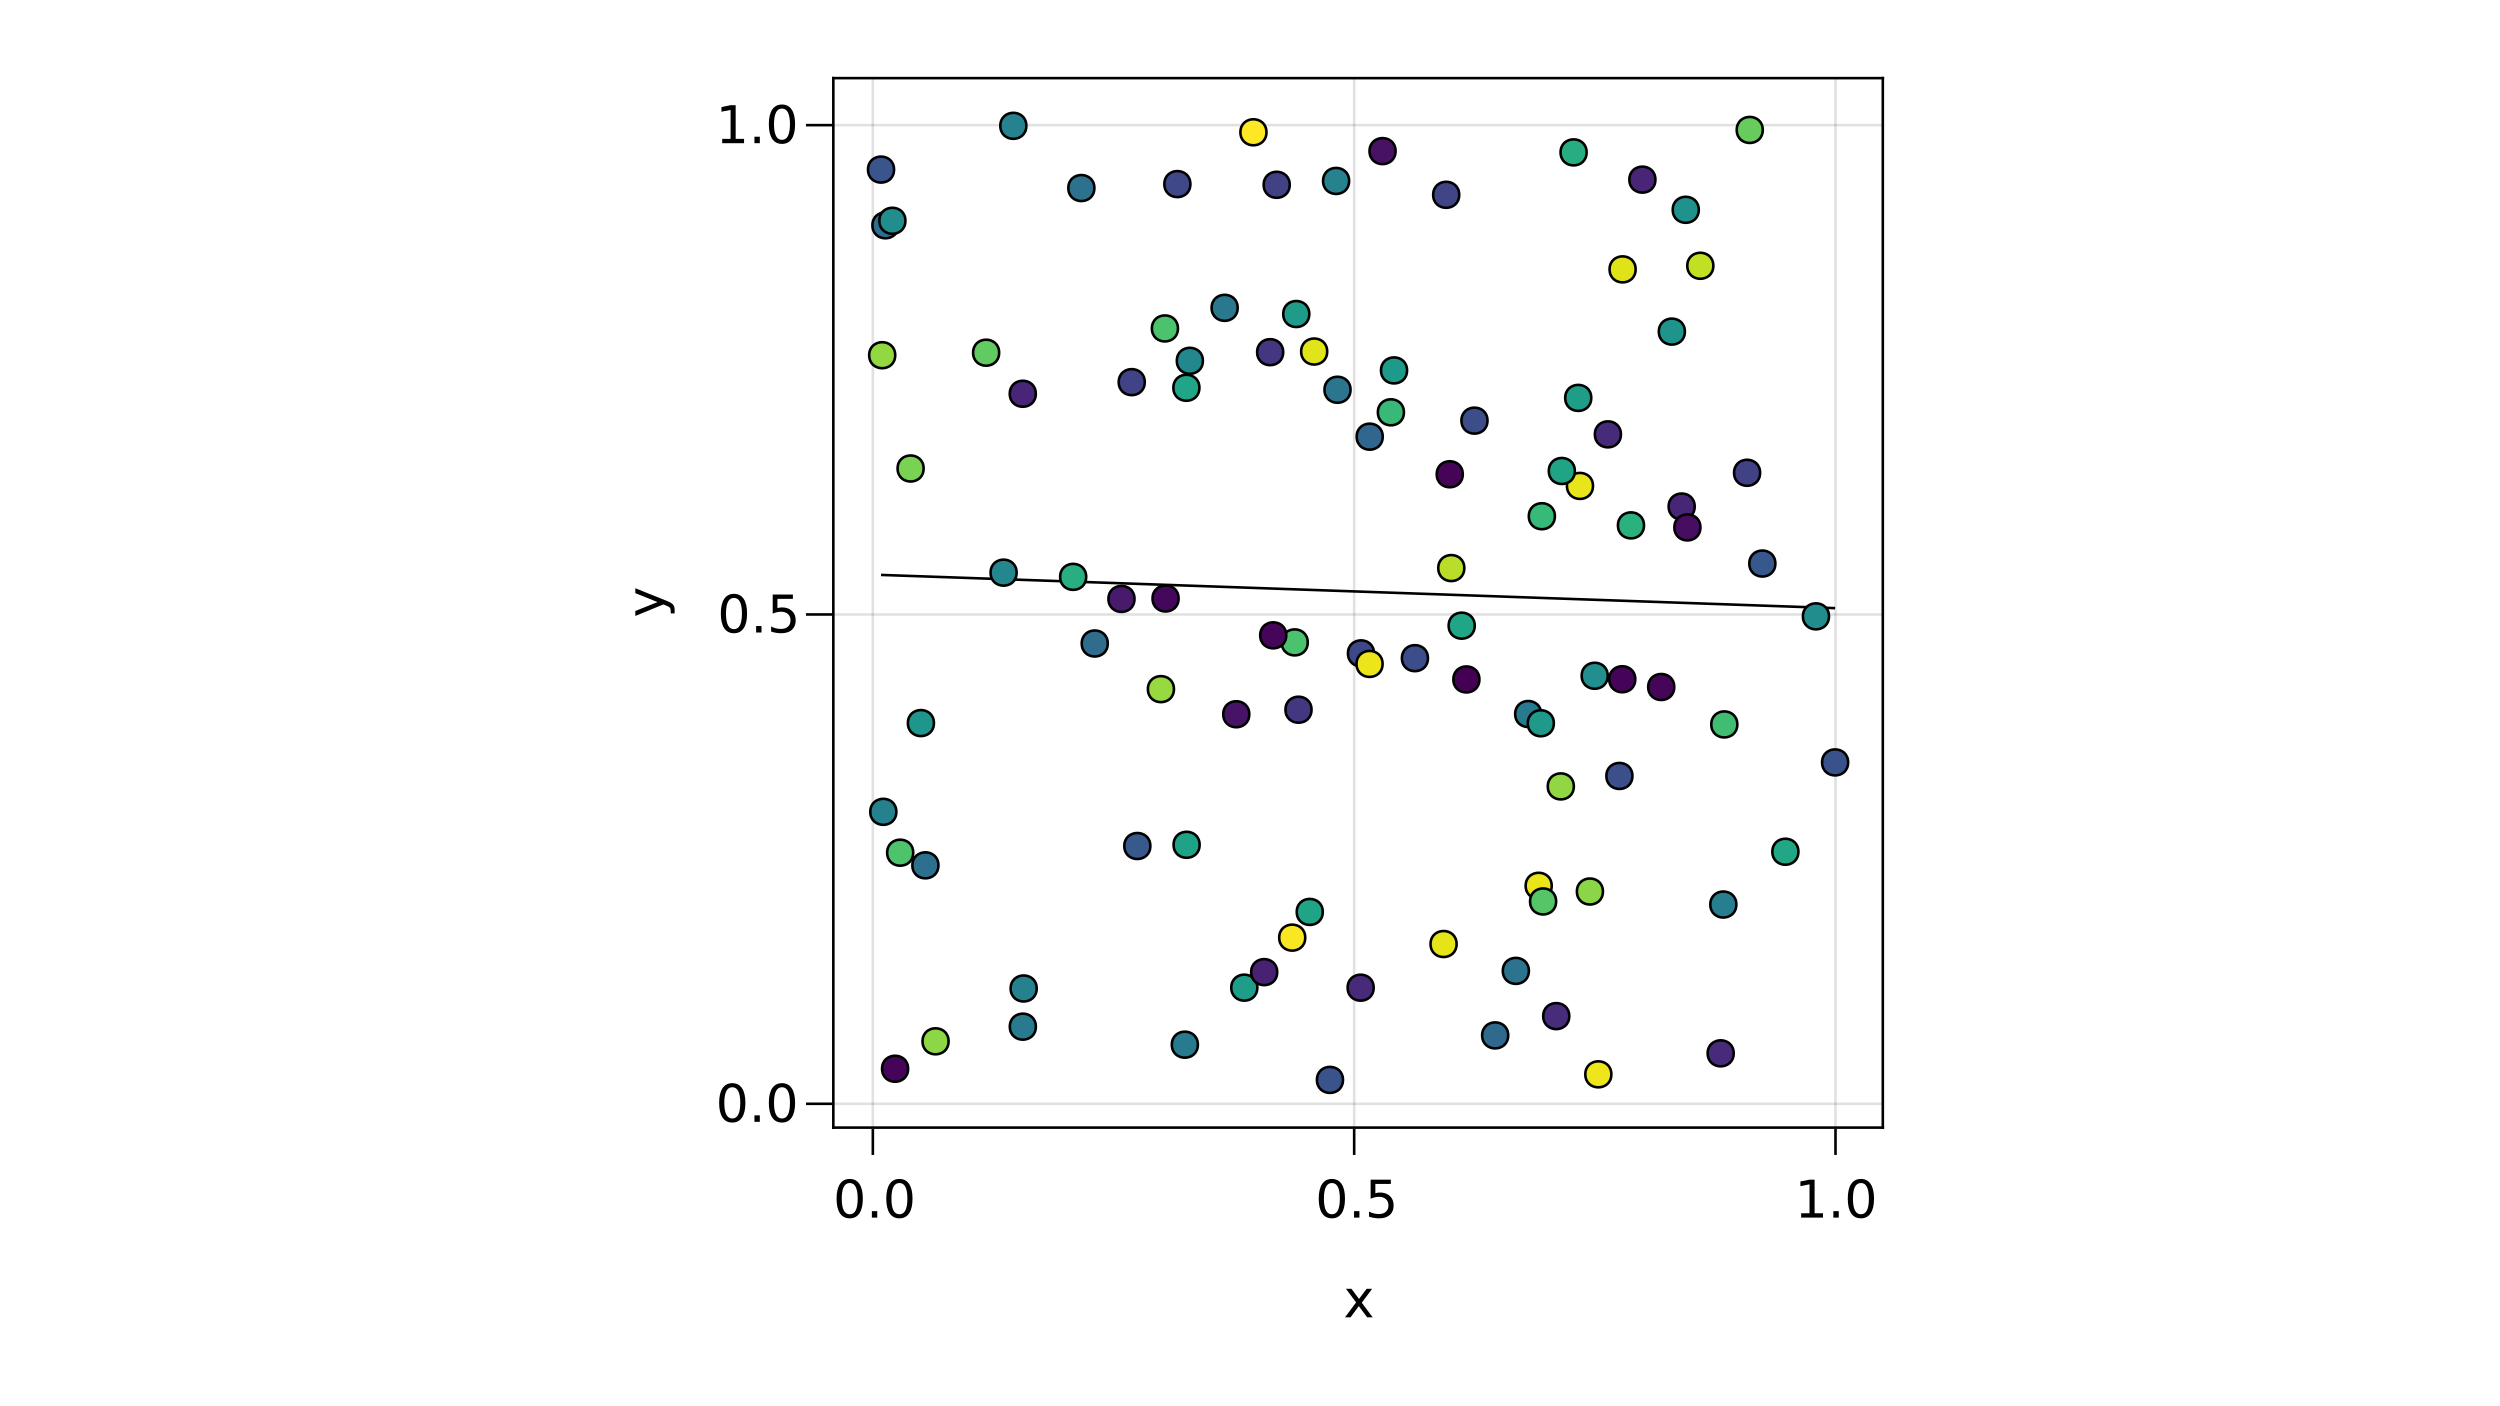 <?xml version="1.0" encoding="UTF-8"?>
<svg xmlns="http://www.w3.org/2000/svg" xmlns:xlink="http://www.w3.org/1999/xlink" width="960pt" height="540pt" viewBox="0 0 960 540" version="1.1">
<defs>
<g>
<symbol overflow="visible" id="glyph0-0">
<path style="stroke:none;" d="M 1 3.531 L 1 -14.109 L 11 -14.109 L 11 3.531 Z M 2.125 2.422 L 9.891 2.422 L 9.891 -12.984 L 2.125 -12.984 Z M 2.125 2.422 "/>
</symbol>
<symbol overflow="visible" id="glyph0-1">
<path style="stroke:none;" d="M 6.359 -13.281 C 5.336 -13.281 4.57 -12.781 4.062 -11.781 C 3.551 -10.781 3.297 -9.281 3.297 -7.281 C 3.297 -5.281 3.551 -3.781 4.062 -2.781 C 4.57 -1.781 5.336 -1.281 6.359 -1.281 C 7.379 -1.281 8.145 -1.781 8.656 -2.781 C 9.164 -3.781 9.422 -5.281 9.422 -7.281 C 9.422 -9.281 9.164 -10.781 8.656 -11.781 C 8.145 -12.781 7.379 -13.281 6.359 -13.281 Z M 6.359 -14.844 C 7.992 -14.844 9.238 -14.195 10.094 -12.906 C 10.957 -11.613 11.391 -9.738 11.391 -7.281 C 11.391 -4.82 10.957 -2.945 10.094 -1.656 C 9.238 -0.363 7.992 0.281 6.359 0.281 C 4.723 0.281 3.473 -0.363 2.609 -1.656 C 1.742 -2.945 1.312 -4.82 1.312 -7.281 C 1.312 -9.738 1.742 -11.613 2.609 -12.906 C 3.473 -14.195 4.723 -14.844 6.359 -14.844 Z M 6.359 -14.844 "/>
</symbol>
<symbol overflow="visible" id="glyph0-2">
<path style="stroke:none;" d="M 2.484 -1.656 L 5.703 -1.656 L 5.703 -12.781 L 2.203 -12.078 L 2.203 -13.875 L 5.688 -14.578 L 7.656 -14.578 L 7.656 -1.656 L 10.875 -1.656 L 10.875 0 L 2.484 0 Z M 2.484 -1.656 "/>
</symbol>
<symbol overflow="visible" id="glyph1-0">
<path style="stroke:none;" d="M 1 3.531 L 1 -14.109 L 11 -14.109 L 11 3.531 Z M 2.125 2.422 L 9.891 2.422 L 9.891 -12.984 L 2.125 -12.984 Z M 2.125 2.422 "/>
</symbol>
<symbol overflow="visible" id="glyph1-1">
<path style="stroke:none;" d="M 2.141 -2.484 L 4.203 -2.484 L 4.203 0 L 2.141 0 Z M 2.141 -2.484 "/>
</symbol>
<symbol overflow="visible" id="glyph1-2">
<path style="stroke:none;" d="M 6.359 -13.281 C 5.336 -13.281 4.57 -12.781 4.062 -11.781 C 3.551 -10.781 3.297 -9.281 3.297 -7.281 C 3.297 -5.281 3.551 -3.781 4.062 -2.781 C 4.57 -1.781 5.336 -1.281 6.359 -1.281 C 7.379 -1.281 8.145 -1.781 8.656 -2.781 C 9.164 -3.781 9.422 -5.281 9.422 -7.281 C 9.422 -9.281 9.164 -10.781 8.656 -11.781 C 8.145 -12.781 7.379 -13.281 6.359 -13.281 Z M 6.359 -14.844 C 7.992 -14.844 9.238 -14.195 10.094 -12.906 C 10.957 -11.613 11.391 -9.738 11.391 -7.281 C 11.391 -4.82 10.957 -2.945 10.094 -1.656 C 9.238 -0.363 7.992 0.281 6.359 0.281 C 4.723 0.281 3.473 -0.363 2.609 -1.656 C 1.742 -2.945 1.312 -4.82 1.312 -7.281 C 1.312 -9.738 1.742 -11.613 2.609 -12.906 C 3.473 -14.195 4.723 -14.844 6.359 -14.844 Z M 6.359 -14.844 "/>
</symbol>
<symbol overflow="visible" id="glyph2-0">
<path style="stroke:none;" d="M 1 3.531 L 1 -14.109 L 11 -14.109 L 11 3.531 Z M 2.125 2.422 L 9.891 2.422 L 9.891 -12.984 L 2.125 -12.984 Z M 2.125 2.422 "/>
</symbol>
<symbol overflow="visible" id="glyph2-1">
<path style="stroke:none;" d="M 6.359 -13.281 C 5.336 -13.281 4.57 -12.781 4.062 -11.781 C 3.551 -10.781 3.297 -9.281 3.297 -7.281 C 3.297 -5.281 3.551 -3.781 4.062 -2.781 C 4.57 -1.781 5.336 -1.281 6.359 -1.281 C 7.379 -1.281 8.145 -1.781 8.656 -2.781 C 9.164 -3.781 9.422 -5.281 9.422 -7.281 C 9.422 -9.281 9.164 -10.781 8.656 -11.781 C 8.145 -12.781 7.379 -13.281 6.359 -13.281 Z M 6.359 -14.844 C 7.992 -14.844 9.238 -14.195 10.094 -12.906 C 10.957 -11.613 11.391 -9.738 11.391 -7.281 C 11.391 -4.82 10.957 -2.945 10.094 -1.656 C 9.238 -0.363 7.992 0.281 6.359 0.281 C 4.723 0.281 3.473 -0.363 2.609 -1.656 C 1.742 -2.945 1.312 -4.82 1.312 -7.281 C 1.312 -9.738 1.742 -11.613 2.609 -12.906 C 3.473 -14.195 4.723 -14.844 6.359 -14.844 Z M 6.359 -14.844 "/>
</symbol>
<symbol overflow="visible" id="glyph2-2">
<path style="stroke:none;" d="M 2.141 -2.484 L 4.203 -2.484 L 4.203 0 L 2.141 0 Z M 2.141 -2.484 "/>
</symbol>
<symbol overflow="visible" id="glyph3-0">
<path style="stroke:none;" d="M 1 3.531 L 1 -14.109 L 11 -14.109 L 11 3.531 Z M 2.125 2.422 L 9.891 2.422 L 9.891 -12.984 L 2.125 -12.984 Z M 2.125 2.422 "/>
</symbol>
<symbol overflow="visible" id="glyph3-1">
<path style="stroke:none;" d="M 2.141 -2.484 L 4.203 -2.484 L 4.203 0 L 2.141 0 Z M 2.141 -2.484 "/>
</symbol>
<symbol overflow="visible" id="glyph3-2">
<path style="stroke:none;" d="M 2.156 -14.578 L 9.906 -14.578 L 9.906 -12.922 L 3.969 -12.922 L 3.969 -9.344 C 4.25 -9.445 4.531 -9.52 4.812 -9.562 C 5.102 -9.613 5.395 -9.641 5.688 -9.641 C 7.312 -9.641 8.598 -9.191 9.547 -8.297 C 10.504 -7.41 10.984 -6.203 10.984 -4.672 C 10.984 -3.109 10.492 -1.891 9.516 -1.016 C 8.535 -0.148 7.156 0.281 5.375 0.281 C 4.77 0.281 4.148 0.227 3.516 0.125 C 2.879 0.02 2.223 -0.133 1.547 -0.344 L 1.547 -2.328 C 2.129 -2.004 2.734 -1.766 3.359 -1.609 C 3.984 -1.453 4.645 -1.375 5.344 -1.375 C 6.469 -1.375 7.359 -1.672 8.016 -2.266 C 8.672 -2.859 9 -3.66 9 -4.672 C 9 -5.691 8.672 -6.5 8.016 -7.094 C 7.359 -7.688 6.469 -7.984 5.344 -7.984 C 4.812 -7.984 4.285 -7.922 3.766 -7.797 C 3.242 -7.68 2.707 -7.5 2.156 -7.25 Z M 2.156 -14.578 "/>
</symbol>
<symbol overflow="visible" id="glyph3-3">
<path style="stroke:none;" d="M 10.984 -10.938 L 7.016 -5.609 L 11.188 0 L 9.062 0 L 5.875 -4.297 L 2.703 0 L 0.578 0 L 4.828 -5.719 L 0.938 -10.938 L 3.062 -10.938 L 5.953 -7.047 L 8.859 -10.938 Z M 10.984 -10.938 "/>
</symbol>
<symbol overflow="visible" id="glyph4-0">
<path style="stroke:none;" d="M 1 3.531 L 1 -14.109 L 11 -14.109 L 11 3.531 Z M 2.125 2.422 L 9.891 2.422 L 9.891 -12.984 L 2.125 -12.984 Z M 2.125 2.422 "/>
</symbol>
<symbol overflow="visible" id="glyph4-1">
<path style="stroke:none;" d="M 6.359 -13.281 C 5.336 -13.281 4.57 -12.781 4.062 -11.781 C 3.551 -10.781 3.297 -9.281 3.297 -7.281 C 3.297 -5.281 3.551 -3.781 4.062 -2.781 C 4.57 -1.781 5.336 -1.281 6.359 -1.281 C 7.379 -1.281 8.145 -1.781 8.656 -2.781 C 9.164 -3.781 9.422 -5.281 9.422 -7.281 C 9.422 -9.281 9.164 -10.781 8.656 -11.781 C 8.145 -12.781 7.379 -13.281 6.359 -13.281 Z M 6.359 -14.844 C 7.992 -14.844 9.238 -14.195 10.094 -12.906 C 10.957 -11.613 11.391 -9.738 11.391 -7.281 C 11.391 -4.82 10.957 -2.945 10.094 -1.656 C 9.238 -0.363 7.992 0.281 6.359 0.281 C 4.723 0.281 3.473 -0.363 2.609 -1.656 C 1.742 -2.945 1.312 -4.82 1.312 -7.281 C 1.312 -9.738 1.742 -11.613 2.609 -12.906 C 3.473 -14.195 4.723 -14.844 6.359 -14.844 Z M 6.359 -14.844 "/>
</symbol>
<symbol overflow="visible" id="glyph5-0">
<path style="stroke:none;" d="M 1 3.531 L 1 -14.109 L 11 -14.109 L 11 3.531 Z M 2.125 2.422 L 9.891 2.422 L 9.891 -12.984 L 2.125 -12.984 Z M 2.125 2.422 "/>
</symbol>
<symbol overflow="visible" id="glyph5-1">
<path style="stroke:none;" d="M 2.141 -2.484 L 4.203 -2.484 L 4.203 0 L 2.141 0 Z M 2.141 -2.484 "/>
</symbol>
<symbol overflow="visible" id="glyph5-2">
<path style="stroke:none;" d="M 2.156 -14.578 L 9.906 -14.578 L 9.906 -12.922 L 3.969 -12.922 L 3.969 -9.344 C 4.25 -9.445 4.531 -9.52 4.812 -9.562 C 5.102 -9.613 5.395 -9.641 5.688 -9.641 C 7.312 -9.641 8.598 -9.191 9.547 -8.297 C 10.504 -7.41 10.984 -6.203 10.984 -4.672 C 10.984 -3.109 10.492 -1.891 9.516 -1.016 C 8.535 -0.148 7.156 0.281 5.375 0.281 C 4.77 0.281 4.148 0.227 3.516 0.125 C 2.879 0.02 2.223 -0.133 1.547 -0.344 L 1.547 -2.328 C 2.129 -2.004 2.734 -1.766 3.359 -1.609 C 3.984 -1.453 4.645 -1.375 5.344 -1.375 C 6.469 -1.375 7.359 -1.672 8.016 -2.266 C 8.672 -2.859 9 -3.66 9 -4.672 C 9 -5.691 8.672 -6.5 8.016 -7.094 C 7.359 -7.688 6.469 -7.984 5.344 -7.984 C 4.812 -7.984 4.285 -7.922 3.766 -7.797 C 3.242 -7.68 2.707 -7.5 2.156 -7.25 Z M 2.156 -14.578 "/>
</symbol>
<symbol overflow="visible" id="glyph6-0">
<path style="stroke:none;" d="M 1 3.531 L 1 -14.109 L 11 -14.109 L 11 3.531 Z M 2.125 2.422 L 9.891 2.422 L 9.891 -12.984 L 2.125 -12.984 Z M 2.125 2.422 "/>
</symbol>
<symbol overflow="visible" id="glyph6-1">
<path style="stroke:none;" d="M 2.484 -1.656 L 5.703 -1.656 L 5.703 -12.781 L 2.203 -12.078 L 2.203 -13.875 L 5.688 -14.578 L 7.656 -14.578 L 7.656 -1.656 L 10.875 -1.656 L 10.875 0 L 2.484 0 Z M 2.484 -1.656 "/>
</symbol>
<symbol overflow="visible" id="glyph7-0">
<path style="stroke:none;" d="M 1 3.531 L 1 -14.109 L 11 -14.109 L 11 3.531 Z M 2.125 2.422 L 9.891 2.422 L 9.891 -12.984 L 2.125 -12.984 Z M 2.125 2.422 "/>
</symbol>
<symbol overflow="visible" id="glyph7-1">
<path style="stroke:none;" d="M 2.141 -2.484 L 4.203 -2.484 L 4.203 0 L 2.141 0 Z M 2.141 -2.484 "/>
</symbol>
<symbol overflow="visible" id="glyph7-2">
<path style="stroke:none;" d="M 6.359 -13.281 C 5.336 -13.281 4.57 -12.781 4.062 -11.781 C 3.551 -10.781 3.297 -9.281 3.297 -7.281 C 3.297 -5.281 3.551 -3.781 4.062 -2.781 C 4.57 -1.781 5.336 -1.281 6.359 -1.281 C 7.379 -1.281 8.145 -1.781 8.656 -2.781 C 9.164 -3.781 9.422 -5.281 9.422 -7.281 C 9.422 -9.281 9.164 -10.781 8.656 -11.781 C 8.145 -12.781 7.379 -13.281 6.359 -13.281 Z M 6.359 -14.844 C 7.992 -14.844 9.238 -14.195 10.094 -12.906 C 10.957 -11.613 11.391 -9.738 11.391 -7.281 C 11.391 -4.82 10.957 -2.945 10.094 -1.656 C 9.238 -0.363 7.992 0.281 6.359 0.281 C 4.723 0.281 3.473 -0.363 2.609 -1.656 C 1.742 -2.945 1.312 -4.82 1.312 -7.281 C 1.312 -9.738 1.742 -11.613 2.609 -12.906 C 3.473 -14.195 4.723 -14.844 6.359 -14.844 Z M 6.359 -14.844 "/>
</symbol>
<symbol overflow="visible" id="glyph8-0">
<path style="stroke:none;" d="M 3.531 -1 L -14.109 -1 L -14.109 -11 L 3.531 -11 Z M 2.422 -2.125 L 2.422 -9.891 L -12.984 -9.891 L -12.984 -2.125 Z M 2.422 -2.125 "/>
</symbol>
<symbol overflow="visible" id="glyph8-1">
<path style="stroke:none;" d="M 1.016 -6.438 C 2.316 -5.926 3.164 -5.43 3.562 -4.953 C 3.957 -4.473 4.156 -3.828 4.156 -3.016 L 4.156 -1.578 L 2.656 -1.578 L 2.656 -2.641 C 2.656 -3.129 2.535 -3.508 2.297 -3.781 C 2.066 -4.062 1.516 -4.367 0.641 -4.703 L -0.172 -5.016 L -10.938 -0.594 L -10.938 -2.5 L -2.391 -5.922 L -10.938 -9.344 L -10.938 -11.234 Z M 1.016 -6.438 "/>
</symbol>
</g>
<clipPath id="clip1">
  <path d="M 685 273 L 723 273 L 723 312 L 685 312 Z M 685 273 "/>
</clipPath>
<clipPath id="clip2">
  <path d="M 369 30 L 409 30 L 409 68 L 369 68 Z M 369 30 "/>
</clipPath>
<clipPath id="clip3">
  <path d="M 320 45 L 358 45 L 358 85 L 320 85 Z M 320 45 "/>
</clipPath>
<clipPath id="clip4">
  <path d="M 491 395 L 530 395 L 530 433 L 491 433 Z M 491 395 "/>
</clipPath>
<clipPath id="clip5">
  <path d="M 320 117 L 358 117 L 358 156 L 320 156 Z M 320 117 "/>
</clipPath>
</defs>
<g id="surface96">
<rect x="0" y="0" width="960" height="540" style="fill:rgb(100%,100%,100%);fill-opacity:1;stroke:none;"/>
<path style=" stroke:none;fill-rule:nonzero;fill:rgb(100%,100%,100%);fill-opacity:1;" d="M 320 433 L 723 433 L 723 30 L 320 30 Z M 320 433 "/>
<path style="fill:none;stroke-width:1;stroke-linecap:butt;stroke-linejoin:miter;stroke:rgb(0%,0%,0%);stroke-opacity:0.12;stroke-miterlimit:10;" d="M 335.172 433 L 335.172 30 "/>
<path style="fill:none;stroke-width:1;stroke-linecap:butt;stroke-linejoin:miter;stroke:rgb(0%,0%,0%);stroke-opacity:0.12;stroke-miterlimit:10;" d="M 520 433 L 520 30 "/>
<path style="fill:none;stroke-width:1;stroke-linecap:butt;stroke-linejoin:miter;stroke:rgb(0%,0%,0%);stroke-opacity:0.12;stroke-miterlimit:10;" d="M 704.832 433 L 704.832 30 "/>
<path style="fill:none;stroke-width:1;stroke-linecap:butt;stroke-linejoin:miter;stroke:rgb(0%,0%,0%);stroke-opacity:0.12;stroke-miterlimit:10;" d="M 320 423.859 L 723 423.859 "/>
<path style="fill:none;stroke-width:1;stroke-linecap:butt;stroke-linejoin:miter;stroke:rgb(0%,0%,0%);stroke-opacity:0.12;stroke-miterlimit:10;" d="M 320 235.957 L 723 235.957 "/>
<path style="fill:none;stroke-width:1;stroke-linecap:butt;stroke-linejoin:miter;stroke:rgb(0%,0%,0%);stroke-opacity:0.12;stroke-miterlimit:10;" d="M 320 48.055 L 723 48.055 "/>
<g style="fill:rgb(0%,0%,0%);fill-opacity:1;">
  <use xlink:href="#glyph0-1" x="319.934" y="467.562"/>
</g>
<g style="fill:rgb(0%,0%,0%);fill-opacity:1;">
  <use xlink:href="#glyph1-1" x="332.656" y="467.562"/>
</g>
<g style="fill:rgb(0%,0%,0%);fill-opacity:1;">
  <use xlink:href="#glyph1-2" x="339.016" y="467.562"/>
</g>
<g style="fill:rgb(0%,0%,0%);fill-opacity:1;">
  <use xlink:href="#glyph2-1" x="505.086" y="467.562"/>
</g>
<g style="fill:rgb(0%,0%,0%);fill-opacity:1;">
  <use xlink:href="#glyph3-1" x="517.809" y="467.562"/>
</g>
<g style="fill:rgb(0%,0%,0%);fill-opacity:1;">
  <use xlink:href="#glyph3-2" x="524.168" y="467.562"/>
</g>
<g style="fill:rgb(0%,0%,0%);fill-opacity:1;">
  <use xlink:href="#glyph0-2" x="689.152" y="467.562"/>
</g>
<g style="fill:rgb(0%,0%,0%);fill-opacity:1;">
  <use xlink:href="#glyph2-2" x="701.875" y="467.562"/>
</g>
<g style="fill:rgb(0%,0%,0%);fill-opacity:1;">
  <use xlink:href="#glyph2-1" x="708.234" y="467.562"/>
</g>
<g style="fill:rgb(0%,0%,0%);fill-opacity:1;">
  <use xlink:href="#glyph3-3" x="515.91" y="505.844"/>
</g>
<g style="fill:rgb(0%,0%,0%);fill-opacity:1;">
  <use xlink:href="#glyph0-1" x="274.84" y="430.781"/>
</g>
<g style="fill:rgb(0%,0%,0%);fill-opacity:1;">
  <use xlink:href="#glyph1-1" x="287.566" y="430.781"/>
</g>
<g style="fill:rgb(0%,0%,0%);fill-opacity:1;">
  <use xlink:href="#glyph1-2" x="293.922" y="430.781"/>
</g>
<g style="fill:rgb(0%,0%,0%);fill-opacity:1;">
  <use xlink:href="#glyph4-1" x="275.484" y="242.883"/>
</g>
<g style="fill:rgb(0%,0%,0%);fill-opacity:1;">
  <use xlink:href="#glyph5-1" x="288.211" y="242.883"/>
</g>
<g style="fill:rgb(0%,0%,0%);fill-opacity:1;">
  <use xlink:href="#glyph5-2" x="294.566" y="242.883"/>
</g>
<g style="fill:rgb(0%,0%,0%);fill-opacity:1;">
  <use xlink:href="#glyph6-1" x="274.84" y="54.98"/>
</g>
<g style="fill:rgb(0%,0%,0%);fill-opacity:1;">
  <use xlink:href="#glyph7-1" x="287.566" y="54.98"/>
</g>
<g style="fill:rgb(0%,0%,0%);fill-opacity:1;">
  <use xlink:href="#glyph7-2" x="293.922" y="54.98"/>
</g>
<g style="fill:rgb(0%,0%,0%);fill-opacity:1;">
  <use xlink:href="#glyph8-1" x="254.898" y="237.121"/>
</g>
<path style="fill:none;stroke-width:1;stroke-linecap:butt;stroke-linejoin:miter;stroke:rgb(0%,0%,0%);stroke-opacity:1;stroke-miterlimit:10;" d="M 338.316 220.77 L 342.02 220.898 L 345.719 221.027 L 349.422 221.156 L 356.82 221.414 L 360.523 221.543 L 367.922 221.801 L 371.625 221.93 L 379.023 222.188 L 382.727 222.316 L 386.426 222.445 L 390.129 222.574 L 397.527 222.832 L 401.23 222.961 L 408.629 223.219 L 412.332 223.348 L 419.73 223.605 L 423.434 223.734 L 427.133 223.863 L 430.836 223.992 L 438.234 224.25 L 441.938 224.379 L 449.336 224.637 L 453.039 224.766 L 460.438 225.023 L 464.141 225.152 L 467.84 225.281 L 471.543 225.41 L 478.941 225.668 L 482.645 225.797 L 490.043 226.055 L 493.746 226.184 L 501.145 226.441 L 504.848 226.57 L 508.547 226.699 L 512.25 226.828 L 519.648 227.086 L 523.352 227.215 L 530.75 227.473 L 534.453 227.602 L 538.152 227.73 L 541.855 227.859 L 545.555 227.988 L 549.254 228.113 L 552.957 228.242 L 560.355 228.5 L 564.059 228.629 L 571.457 228.887 L 575.16 229.016 L 578.859 229.145 L 582.562 229.273 L 589.961 229.531 L 593.664 229.66 L 601.062 229.918 L 604.766 230.047 L 612.164 230.305 L 615.867 230.434 L 619.566 230.562 L 623.27 230.691 L 630.668 230.949 L 634.371 231.078 L 641.77 231.336 L 645.473 231.465 L 652.871 231.723 L 656.574 231.852 L 660.273 231.98 L 663.977 232.109 L 671.375 232.367 L 675.078 232.496 L 682.477 232.754 L 686.18 232.883 L 693.578 233.141 L 697.281 233.27 L 700.98 233.398 L 704.684 233.527 "/>
<path style="fill-rule:nonzero;fill:rgb(59.248%,84.802%,24.549%);fill-opacity:1;stroke-width:1;stroke-linecap:butt;stroke-linejoin:miter;stroke:rgb(0%,0%,0%);stroke-opacity:1;stroke-miterlimit:10;" d="M 450.793 264.625 C 450.793 271.293 440.793 271.293 440.793 264.625 C 440.793 257.961 450.793 257.961 450.793 264.625 "/>
<path style="fill-rule:nonzero;fill:rgb(29.332%,76.013%,42.596%);fill-opacity:1;stroke-width:1;stroke-linecap:butt;stroke-linejoin:miter;stroke:rgb(0%,0%,0%);stroke-opacity:1;stroke-miterlimit:10;" d="M 502.168 246.68 C 502.168 253.344 492.168 253.344 492.168 246.68 C 492.168 240.012 502.168 240.012 502.168 246.68 "/>
<path style="fill-rule:nonzero;fill:rgb(27.015%,1.83%,34.351%);fill-opacity:1;stroke-width:1;stroke-linecap:butt;stroke-linejoin:miter;stroke:rgb(0%,0%,0%);stroke-opacity:1;stroke-miterlimit:10;" d="M 348.715 410.402 C 348.715 417.066 338.715 417.066 338.715 410.402 C 338.715 403.734 348.715 403.734 348.715 410.402 "/>
<path style="fill-rule:nonzero;fill:rgb(12.61%,64.123%,52.64%);fill-opacity:1;stroke-width:1;stroke-linecap:butt;stroke-linejoin:miter;stroke:rgb(0%,0%,0%);stroke-opacity:1;stroke-miterlimit:10;" d="M 507.949 350.18 C 507.949 356.844 497.949 356.844 497.949 350.18 C 497.949 343.512 507.949 343.512 507.949 350.18 "/>
<path style="fill-rule:nonzero;fill:rgb(27.972%,16.702%,47.7%);fill-opacity:1;stroke-width:1;stroke-linecap:butt;stroke-linejoin:miter;stroke:rgb(0%,0%,0%);stroke-opacity:1;stroke-miterlimit:10;" d="M 622.434 166.793 C 622.434 173.457 612.434 173.457 612.434 166.793 C 612.434 160.125 622.434 160.125 622.434 166.793 "/>
<path style="fill-rule:nonzero;fill:rgb(14.808%,51.058%,55.702%);fill-opacity:1;stroke-width:1;stroke-linecap:butt;stroke-linejoin:miter;stroke:rgb(0%,0%,0%);stroke-opacity:1;stroke-miterlimit:10;" d="M 518.062 69.48 C 518.062 76.148 508.062 76.148 508.062 69.48 C 508.062 62.816 518.062 62.816 518.062 69.48 "/>
<path style="fill-rule:nonzero;fill:rgb(23.805%,30.372%,54.145%);fill-opacity:1;stroke-width:1;stroke-linecap:butt;stroke-linejoin:miter;stroke:rgb(0%,0%,0%);stroke-opacity:1;stroke-miterlimit:10;" d="M 571.195 161.52 C 571.195 168.188 561.195 168.188 561.195 161.52 C 561.195 154.855 571.195 154.855 571.195 161.52 "/>
<path style="fill-rule:nonzero;fill:rgb(18.656%,41.641%,55.657%);fill-opacity:1;stroke-width:1;stroke-linecap:butt;stroke-linejoin:miter;stroke:rgb(0%,0%,0%);stroke-opacity:1;stroke-miterlimit:10;" d="M 579.148 397.59 C 579.148 404.258 569.148 404.258 569.148 397.59 C 569.148 390.922 579.148 390.922 579.148 397.59 "/>
<path style="fill-rule:nonzero;fill:rgb(24.595%,28.494%,53.614%);fill-opacity:1;stroke-width:1;stroke-linecap:butt;stroke-linejoin:miter;stroke:rgb(0%,0%,0%);stroke-opacity:1;stroke-miterlimit:10;" d="M 527.617 250.895 C 527.617 257.562 517.617 257.562 517.617 250.895 C 517.617 244.23 527.617 244.23 527.617 250.895 "/>
<path style="fill-rule:nonzero;fill:rgb(27.992%,16.544%,47.585%);fill-opacity:1;stroke-width:1;stroke-linecap:butt;stroke-linejoin:miter;stroke:rgb(0%,0%,0%);stroke-opacity:1;stroke-miterlimit:10;" d="M 527.488 379.273 C 527.488 385.941 517.488 385.941 517.488 379.273 C 517.488 372.605 527.488 372.605 527.488 379.273 "/>
<path style="fill-rule:nonzero;fill:rgb(89.468%,89.343%,10.052%);fill-opacity:1;stroke-width:1;stroke-linecap:butt;stroke-linejoin:miter;stroke:rgb(0%,0%,0%);stroke-opacity:1;stroke-miterlimit:10;" d="M 559.332 362.504 C 559.332 369.168 549.332 369.168 549.332 362.504 C 549.332 355.836 559.332 355.836 559.332 362.504 "/>
<path style="fill-rule:nonzero;fill:rgb(17.417%,44.543%,55.773%);fill-opacity:1;stroke-width:1;stroke-linecap:butt;stroke-linejoin:miter;stroke:rgb(0%,0%,0%);stroke-opacity:1;stroke-miterlimit:10;" d="M 420.242 72.211 C 420.242 78.879 410.242 78.879 410.242 72.211 C 410.242 65.547 420.242 65.547 420.242 72.211 "/>
<path style=" stroke:none;fill-rule:nonzero;fill:rgb(22.911%,32.363%,54.583%);fill-opacity:1;" d="M 709.684 292.762 C 709.684 299.43 699.684 299.43 699.684 292.762 C 699.684 286.098 709.684 286.098 709.684 292.762 "/>
<g clip-path="url(#clip1)" clip-rule="nonzero">
<path style="fill:none;stroke-width:1;stroke-linecap:butt;stroke-linejoin:miter;stroke:rgb(0%,0%,0%);stroke-opacity:1;stroke-miterlimit:10;" d="M 709.684 292.762 C 709.684 299.43 699.684 299.43 699.684 292.762 C 699.684 286.098 709.684 286.098 709.684 292.762 "/>
</g>
<path style="fill-rule:nonzero;fill:rgb(27.917%,6.69%,39.127%);fill-opacity:1;stroke-width:1;stroke-linecap:butt;stroke-linejoin:miter;stroke:rgb(0%,0%,0%);stroke-opacity:1;stroke-miterlimit:10;" d="M 535.898 58.027 C 535.898 64.691 525.898 64.691 525.898 58.027 C 525.898 51.359 535.898 51.359 535.898 58.027 "/>
<path style="fill-rule:nonzero;fill:rgb(28.223%,14.643%,46.19%);fill-opacity:1;stroke-width:1;stroke-linecap:butt;stroke-linejoin:miter;stroke:rgb(0%,0%,0%);stroke-opacity:1;stroke-miterlimit:10;" d="M 397.746 151.203 C 397.746 157.871 387.746 157.871 387.746 151.203 C 387.746 144.535 397.746 144.535 397.746 151.203 "/>
<path style="fill-rule:nonzero;fill:rgb(56.689%,84.246%,26.186%);fill-opacity:1;stroke-width:1;stroke-linecap:butt;stroke-linejoin:miter;stroke:rgb(0%,0%,0%);stroke-opacity:1;stroke-miterlimit:10;" d="M 604.348 301.98 C 604.348 308.648 594.348 308.648 594.348 301.98 C 594.348 295.312 604.348 295.312 604.348 301.98 "/>
<path style="fill-rule:nonzero;fill:rgb(28.048%,7.61%,39.975%);fill-opacity:1;stroke-width:1;stroke-linecap:butt;stroke-linejoin:miter;stroke:rgb(0%,0%,0%);stroke-opacity:1;stroke-miterlimit:10;" d="M 479.723 274.27 C 479.723 280.934 469.723 280.934 469.723 274.27 C 469.723 267.602 479.723 267.602 479.723 274.27 "/>
<path style="fill-rule:nonzero;fill:rgb(27.97%,16.716%,47.711%);fill-opacity:1;stroke-width:1;stroke-linecap:butt;stroke-linejoin:miter;stroke:rgb(0%,0%,0%);stroke-opacity:1;stroke-miterlimit:10;" d="M 665.742 404.48 C 665.742 411.145 655.742 411.145 655.742 404.48 C 655.742 397.812 665.742 397.812 665.742 404.48 "/>
<path style="fill-rule:nonzero;fill:rgb(15.838%,48.431%,55.799%);fill-opacity:1;stroke-width:1;stroke-linecap:butt;stroke-linejoin:miter;stroke:rgb(0%,0%,0%);stroke-opacity:1;stroke-miterlimit:10;" d="M 591.828 274.184 C 591.828 280.852 581.828 280.852 581.828 274.184 C 581.828 267.52 591.828 267.52 591.828 274.184 "/>
<path style="fill-rule:nonzero;fill:rgb(25.701%,25.637%,52.627%);fill-opacity:1;stroke-width:1;stroke-linecap:butt;stroke-linejoin:miter;stroke:rgb(0%,0%,0%);stroke-opacity:1;stroke-miterlimit:10;" d="M 675.883 181.551 C 675.883 188.219 665.883 188.219 665.883 181.551 C 665.883 174.883 675.883 174.883 675.883 181.551 "/>
<path style="fill-rule:nonzero;fill:rgb(27.142%,2.368%,34.916%);fill-opacity:1;stroke-width:1;stroke-linecap:butt;stroke-linejoin:miter;stroke:rgb(0%,0%,0%);stroke-opacity:1;stroke-miterlimit:10;" d="M 493.918 243.965 C 493.918 250.633 483.918 250.633 483.918 243.965 C 483.918 237.301 493.918 237.301 493.918 243.965 "/>
<path style="fill-rule:nonzero;fill:rgb(97.106%,90.323%,13.047%);fill-opacity:1;stroke-width:1;stroke-linecap:butt;stroke-linejoin:miter;stroke:rgb(0%,0%,0%);stroke-opacity:1;stroke-miterlimit:10;" d="M 501.211 360.051 C 501.211 366.719 491.211 366.719 491.211 360.051 C 491.211 353.383 501.211 353.383 501.211 360.051 "/>
<path style="fill-rule:nonzero;fill:rgb(22.094%,72.551%,46.58%);fill-opacity:1;stroke-width:1;stroke-linecap:butt;stroke-linejoin:miter;stroke:rgb(0%,0%,0%);stroke-opacity:1;stroke-miterlimit:10;" d="M 539.105 158.324 C 539.105 164.992 529.105 164.992 529.105 158.324 C 529.105 151.656 539.105 151.656 539.105 158.324 "/>
<path style="fill-rule:nonzero;fill:rgb(72.164%,87.046%,16.195%);fill-opacity:1;stroke-width:1;stroke-linecap:butt;stroke-linejoin:miter;stroke:rgb(0%,0%,0%);stroke-opacity:1;stroke-miterlimit:10;" d="M 562.293 218.141 C 562.293 224.809 552.293 224.809 552.293 218.141 C 552.293 211.477 562.293 211.477 562.293 218.141 "/>
<path style="fill-rule:nonzero;fill:rgb(15.015%,50.522%,55.738%);fill-opacity:1;stroke-width:1;stroke-linecap:butt;stroke-linejoin:miter;stroke:rgb(0%,0%,0%);stroke-opacity:1;stroke-miterlimit:10;" d="M 398.09 379.574 C 398.09 386.242 388.09 386.242 388.09 379.574 C 388.09 372.91 398.09 372.91 398.09 379.574 "/>
<path style="fill-rule:nonzero;fill:rgb(17.161%,45.156%,55.79%);fill-opacity:1;stroke-width:1;stroke-linecap:butt;stroke-linejoin:miter;stroke:rgb(0%,0%,0%);stroke-opacity:1;stroke-miterlimit:10;" d="M 587.086 372.82 C 587.086 379.484 577.086 379.484 577.086 372.82 C 577.086 366.152 587.086 366.152 587.086 372.82 "/>
<path style="fill-rule:nonzero;fill:rgb(25.698%,25.643%,52.629%);fill-opacity:1;stroke-width:1;stroke-linecap:butt;stroke-linejoin:miter;stroke:rgb(0%,0%,0%);stroke-opacity:1;stroke-miterlimit:10;" d="M 495.25 70.965 C 495.25 77.633 485.25 77.633 485.25 70.965 C 485.25 64.301 495.25 64.301 495.25 70.965 "/>
<path style="fill-rule:nonzero;fill:rgb(16.889%,45.815%,55.804%);fill-opacity:1;stroke-width:1;stroke-linecap:butt;stroke-linejoin:miter;stroke:rgb(0%,0%,0%);stroke-opacity:1;stroke-miterlimit:10;" d="M 518.602 149.668 C 518.602 156.336 508.602 156.336 508.602 149.668 C 508.602 143.004 518.602 143.004 518.602 149.668 "/>
<path style="fill-rule:nonzero;fill:rgb(25.324%,26.676%,53.033%);fill-opacity:1;stroke-width:1;stroke-linecap:butt;stroke-linejoin:miter;stroke:rgb(0%,0%,0%);stroke-opacity:1;stroke-miterlimit:10;" d="M 439.586 146.738 C 439.586 153.406 429.586 153.406 429.586 146.738 C 429.586 140.074 439.586 140.074 439.586 146.738 "/>
<path style="fill-rule:nonzero;fill:rgb(91.388%,89.582%,10.342%);fill-opacity:1;stroke-width:1;stroke-linecap:butt;stroke-linejoin:miter;stroke:rgb(0%,0%,0%);stroke-opacity:1;stroke-miterlimit:10;" d="M 595.855 340.145 C 595.855 346.812 585.855 346.812 585.855 340.145 C 585.855 333.48 595.855 333.48 595.855 340.145 "/>
<path style="fill-rule:nonzero;fill:rgb(28.224%,14.614%,46.166%);fill-opacity:1;stroke-width:1;stroke-linecap:butt;stroke-linejoin:miter;stroke:rgb(0%,0%,0%);stroke-opacity:1;stroke-miterlimit:10;" d="M 635.676 68.977 C 635.676 75.645 625.676 75.645 625.676 68.977 C 625.676 62.312 635.676 62.312 635.676 68.977 "/>
<path style=" stroke:none;fill-rule:nonzero;fill:rgb(14.876%,50.882%,55.714%);fill-opacity:1;" d="M 394.121 48.316 C 394.121 54.984 384.121 54.984 384.121 48.316 C 384.121 41.652 394.121 41.652 394.121 48.316 "/>
<g clip-path="url(#clip2)" clip-rule="nonzero">
<path style="fill:none;stroke-width:1;stroke-linecap:butt;stroke-linejoin:miter;stroke:rgb(0%,0%,0%);stroke-opacity:1;stroke-miterlimit:10;" d="M 394.121 48.316 C 394.121 54.984 384.121 54.984 384.121 48.316 C 384.121 41.652 394.121 41.652 394.121 48.316 "/>
</g>
<path style="fill-rule:nonzero;fill:rgb(12.028%,61.397%,53.77%);fill-opacity:1;stroke-width:1;stroke-linecap:butt;stroke-linejoin:miter;stroke:rgb(0%,0%,0%);stroke-opacity:1;stroke-miterlimit:10;" d="M 482.809 379.258 C 482.809 385.926 472.809 385.926 472.809 379.258 C 472.809 372.594 482.809 372.594 482.809 379.258 "/>
<path style="fill-rule:nonzero;fill:rgb(30.324%,76.418%,42.041%);fill-opacity:1;stroke-width:1;stroke-linecap:butt;stroke-linejoin:miter;stroke:rgb(0%,0%,0%);stroke-opacity:1;stroke-miterlimit:10;" d="M 350.668 327.43 C 350.668 334.098 340.668 334.098 340.668 327.43 C 340.668 320.766 350.668 320.766 350.668 327.43 "/>
<path style="fill-rule:nonzero;fill:rgb(13.908%,53.414%,55.515%);fill-opacity:1;stroke-width:1;stroke-linecap:butt;stroke-linejoin:miter;stroke:rgb(0%,0%,0%);stroke-opacity:1;stroke-miterlimit:10;" d="M 461.906 138.551 C 461.906 145.215 451.906 145.215 451.906 138.551 C 451.906 131.883 461.906 131.883 461.906 138.551 "/>
<path style="fill-rule:nonzero;fill:rgb(12.8%,64.67%,52.389%);fill-opacity:1;stroke-width:1;stroke-linecap:butt;stroke-linejoin:miter;stroke:rgb(0%,0%,0%);stroke-opacity:1;stroke-miterlimit:10;" d="M 566.289 240.262 C 566.289 246.926 556.289 246.926 556.289 240.262 C 556.289 233.594 566.289 233.594 566.289 240.262 "/>
<path style="fill-rule:nonzero;fill:rgb(18.045%,43.042%,55.728%);fill-opacity:1;stroke-width:1;stroke-linecap:butt;stroke-linejoin:miter;stroke:rgb(0%,0%,0%);stroke-opacity:1;stroke-miterlimit:10;" d="M 345.008 86.512 C 345.008 93.18 335.008 93.18 335.008 86.512 C 335.008 79.848 345.008 79.848 345.008 86.512 "/>
<path style="fill-rule:nonzero;fill:rgb(15.879%,48.326%,55.802%);fill-opacity:1;stroke-width:1;stroke-linecap:butt;stroke-linejoin:miter;stroke:rgb(0%,0%,0%);stroke-opacity:1;stroke-miterlimit:10;" d="M 459.98 401.156 C 459.98 407.824 449.98 407.824 449.98 401.156 C 449.98 394.492 459.98 394.492 459.98 401.156 "/>
<path style="fill-rule:nonzero;fill:rgb(93.436%,89.839%,10.821%);fill-opacity:1;stroke-width:1;stroke-linecap:butt;stroke-linejoin:miter;stroke:rgb(0%,0%,0%);stroke-opacity:1;stroke-miterlimit:10;" d="M 618.762 412.543 C 618.762 419.211 608.762 419.211 608.762 412.543 C 608.762 405.879 618.762 405.879 618.762 412.543 "/>
<path style="fill-rule:nonzero;fill:rgb(54.261%,83.719%,27.738%);fill-opacity:1;stroke-width:1;stroke-linecap:butt;stroke-linejoin:miter;stroke:rgb(0%,0%,0%);stroke-opacity:1;stroke-miterlimit:10;" d="M 615.527 342.34 C 615.527 349.008 605.527 349.008 605.527 342.34 C 605.527 335.676 615.527 335.676 615.527 342.34 "/>
<path style="fill-rule:nonzero;fill:rgb(28.195%,14.892%,46.375%);fill-opacity:1;stroke-width:1;stroke-linecap:butt;stroke-linejoin:miter;stroke:rgb(0%,0%,0%);stroke-opacity:1;stroke-miterlimit:10;" d="M 650.762 194.508 C 650.762 201.176 640.762 201.176 640.762 194.508 C 640.762 187.84 650.762 187.84 650.762 194.508 "/>
<path style="fill-rule:nonzero;fill:rgb(18.39%,42.25%,55.688%);fill-opacity:1;stroke-width:1;stroke-linecap:butt;stroke-linejoin:miter;stroke:rgb(0%,0%,0%);stroke-opacity:1;stroke-miterlimit:10;" d="M 425.383 247.102 C 425.383 253.77 415.383 253.77 415.383 247.102 C 415.383 240.434 425.383 240.434 425.383 247.102 "/>
<path style="fill-rule:nonzero;fill:rgb(12.025%,61.253%,53.82%);fill-opacity:1;stroke-width:1;stroke-linecap:butt;stroke-linejoin:miter;stroke:rgb(0%,0%,0%);stroke-opacity:1;stroke-miterlimit:10;" d="M 502.762 120.586 C 502.762 127.254 492.762 127.254 492.762 120.586 C 492.762 113.922 502.762 113.922 502.762 120.586 "/>
<path style="fill-rule:nonzero;fill:rgb(15.72%,68.218%,50.24%);fill-opacity:1;stroke-width:1;stroke-linecap:butt;stroke-linejoin:miter;stroke:rgb(0%,0%,0%);stroke-opacity:1;stroke-miterlimit:10;" d="M 417.094 221.512 C 417.094 228.18 407.094 228.18 407.094 221.512 C 407.094 214.848 417.094 214.848 417.094 221.512 "/>
<path style="fill-rule:nonzero;fill:rgb(28.255%,10.43%,42.571%);fill-opacity:1;stroke-width:1;stroke-linecap:butt;stroke-linejoin:miter;stroke:rgb(0%,0%,0%);stroke-opacity:1;stroke-miterlimit:10;" d="M 435.648 229.984 C 435.648 236.652 425.648 236.652 425.648 229.984 C 425.648 223.32 435.648 223.32 435.648 229.984 "/>
<path style="fill-rule:nonzero;fill:rgb(12.462%,63.697%,52.835%);fill-opacity:1;stroke-width:1;stroke-linecap:butt;stroke-linejoin:miter;stroke:rgb(0%,0%,0%);stroke-opacity:1;stroke-miterlimit:10;" d="M 460.656 324.406 C 460.656 331.07 450.656 331.07 450.656 324.406 C 450.656 317.738 460.656 317.738 460.656 324.406 "/>
<path style="fill-rule:nonzero;fill:rgb(12.654%,57.101%,54.96%);fill-opacity:1;stroke-width:1;stroke-linecap:butt;stroke-linejoin:miter;stroke:rgb(0%,0%,0%);stroke-opacity:1;stroke-miterlimit:10;" d="M 652.328 80.562 C 652.328 87.227 642.328 87.227 642.328 80.562 C 642.328 73.895 652.328 73.895 652.328 80.562 "/>
<path style="fill-rule:nonzero;fill:rgb(17.713%,43.831%,55.753%);fill-opacity:1;stroke-width:1;stroke-linecap:butt;stroke-linejoin:miter;stroke:rgb(0%,0%,0%);stroke-opacity:1;stroke-miterlimit:10;" d="M 360.355 332.289 C 360.355 338.957 350.355 338.957 350.355 332.289 C 350.355 325.625 360.355 325.625 360.355 332.289 "/>
<path style="fill-rule:nonzero;fill:rgb(75.999%,87.595%,13.956%);fill-opacity:1;stroke-width:1;stroke-linecap:butt;stroke-linejoin:miter;stroke:rgb(0%,0%,0%);stroke-opacity:1;stroke-miterlimit:10;" d="M 657.922 102.059 C 657.922 108.723 647.922 108.723 647.922 102.059 C 647.922 95.391 657.922 95.391 657.922 102.059 "/>
<path style="fill-rule:nonzero;fill:rgb(88.098%,89.173%,9.845%);fill-opacity:1;stroke-width:1;stroke-linecap:butt;stroke-linejoin:miter;stroke:rgb(0%,0%,0%);stroke-opacity:1;stroke-miterlimit:10;" d="M 509.641 134.988 C 509.641 141.652 499.641 141.652 499.641 134.988 C 499.641 128.32 509.641 128.32 509.641 134.988 "/>
<path style="fill-rule:nonzero;fill:rgb(12.229%,58.925%,54.531%);fill-opacity:1;stroke-width:1;stroke-linecap:butt;stroke-linejoin:miter;stroke:rgb(0%,0%,0%);stroke-opacity:1;stroke-miterlimit:10;" d="M 358.625 277.664 C 358.625 284.332 348.625 284.332 348.625 277.664 C 348.625 270.996 358.625 270.996 358.625 277.664 "/>
<path style="fill-rule:nonzero;fill:rgb(25.189%,74.164%,44.883%);fill-opacity:1;stroke-width:1;stroke-linecap:butt;stroke-linejoin:miter;stroke:rgb(0%,0%,0%);stroke-opacity:1;stroke-miterlimit:10;" d="M 667.133 278.18 C 667.133 284.848 657.133 284.848 657.133 278.18 C 657.133 271.512 667.133 271.512 667.133 278.18 "/>
<path style="fill-rule:nonzero;fill:rgb(23.527%,30.992%,54.281%);fill-opacity:1;stroke-width:1;stroke-linecap:butt;stroke-linejoin:miter;stroke:rgb(0%,0%,0%);stroke-opacity:1;stroke-miterlimit:10;" d="M 626.852 297.969 C 626.852 304.633 616.852 304.633 616.852 297.969 C 616.852 291.301 626.852 291.301 626.852 297.969 "/>
<path style="fill-rule:nonzero;fill:rgb(16.067%,47.854%,55.808%);fill-opacity:1;stroke-width:1;stroke-linecap:butt;stroke-linejoin:miter;stroke:rgb(0%,0%,0%);stroke-opacity:1;stroke-miterlimit:10;" d="M 397.77 394.238 C 397.77 400.906 387.77 400.906 387.77 394.238 C 387.77 387.574 397.77 387.574 397.77 394.238 "/>
<path style="fill-rule:nonzero;fill:rgb(15.064%,50.396%,55.743%);fill-opacity:1;stroke-width:1;stroke-linecap:butt;stroke-linejoin:miter;stroke:rgb(0%,0%,0%);stroke-opacity:1;stroke-miterlimit:10;" d="M 344.191 311.738 C 344.191 318.406 334.191 318.406 334.191 311.738 C 334.191 305.074 344.191 305.074 344.191 311.738 "/>
<path style="fill-rule:nonzero;fill:rgb(16.444%,46.918%,55.806%);fill-opacity:1;stroke-width:1;stroke-linecap:butt;stroke-linejoin:miter;stroke:rgb(0%,0%,0%);stroke-opacity:1;stroke-miterlimit:10;" d="M 475.266 118.211 C 475.266 124.875 465.266 124.875 465.266 118.211 C 465.266 111.543 475.266 111.543 475.266 118.211 "/>
<path style=" stroke:none;fill-rule:nonzero;fill:rgb(22.498%,33.268%,54.754%);fill-opacity:1;" d="M 343.316 65.125 C 343.316 71.789 333.316 71.789 333.316 65.125 C 333.316 58.457 343.316 58.457 343.316 65.125 "/>
<g clip-path="url(#clip3)" clip-rule="nonzero">
<path style="fill:none;stroke-width:1;stroke-linecap:butt;stroke-linejoin:miter;stroke:rgb(0%,0%,0%);stroke-opacity:1;stroke-miterlimit:10;" d="M 343.316 65.125 C 343.316 71.789 333.316 71.789 333.316 65.125 C 333.316 58.457 343.316 58.457 343.316 65.125 "/>
</g>
<path style="fill-rule:nonzero;fill:rgb(13.176%,65.307%,52.05%);fill-opacity:1;stroke-width:1;stroke-linecap:butt;stroke-linejoin:miter;stroke:rgb(0%,0%,0%);stroke-opacity:1;stroke-miterlimit:10;" d="M 690.586 327.062 C 690.586 333.73 680.586 333.73 680.586 327.062 C 680.586 320.398 690.586 320.398 690.586 327.062 "/>
<path style="fill-rule:nonzero;fill:rgb(27.867%,17.554%,48.325%);fill-opacity:1;stroke-width:1;stroke-linecap:butt;stroke-linejoin:miter;stroke:rgb(0%,0%,0%);stroke-opacity:1;stroke-miterlimit:10;" d="M 602.598 390.191 C 602.598 396.859 592.598 396.859 592.598 390.191 C 592.598 383.523 602.598 383.523 602.598 390.191 "/>
<path style="fill-rule:nonzero;fill:rgb(28.262%,13.269%,45.034%);fill-opacity:1;stroke-width:1;stroke-linecap:butt;stroke-linejoin:miter;stroke:rgb(0%,0%,0%);stroke-opacity:1;stroke-miterlimit:10;" d="M 490.445 373.301 C 490.445 379.969 480.445 379.969 480.445 373.301 C 480.445 366.633 490.445 366.633 490.445 373.301 "/>
<path style="fill-rule:nonzero;fill:rgb(26.942%,21.762%,50.863%);fill-opacity:1;stroke-width:1;stroke-linecap:butt;stroke-linejoin:miter;stroke:rgb(0%,0%,0%);stroke-opacity:1;stroke-miterlimit:10;" d="M 503.625 272.531 C 503.625 279.195 493.625 279.195 493.625 272.531 C 493.625 265.863 503.625 265.863 503.625 272.531 "/>
<path style="fill-rule:nonzero;fill:rgb(21.804%,34.758%,54.991%);fill-opacity:1;stroke-width:1;stroke-linecap:butt;stroke-linejoin:miter;stroke:rgb(0%,0%,0%);stroke-opacity:1;stroke-miterlimit:10;" d="M 681.738 216.402 C 681.738 223.07 671.738 223.07 671.738 216.402 C 671.738 209.738 681.738 209.738 681.738 216.402 "/>
<path style="fill-rule:nonzero;fill:rgb(27.311%,3.091%,35.675%);fill-opacity:1;stroke-width:1;stroke-linecap:butt;stroke-linejoin:miter;stroke:rgb(0%,0%,0%);stroke-opacity:1;stroke-miterlimit:10;" d="M 452.578 229.82 C 452.578 236.488 442.578 236.488 442.578 229.82 C 442.578 223.156 452.578 223.156 452.578 229.82 "/>
<path style="fill-rule:nonzero;fill:rgb(14.138%,52.794%,55.583%);fill-opacity:1;stroke-width:1;stroke-linecap:butt;stroke-linejoin:miter;stroke:rgb(0%,0%,0%);stroke-opacity:1;stroke-miterlimit:10;" d="M 390.383 219.898 C 390.383 226.566 380.383 226.566 380.383 219.898 C 380.383 213.23 390.383 213.23 390.383 219.898 "/>
<path style="fill-rule:nonzero;fill:rgb(21.763%,34.847%,55.005%);fill-opacity:1;stroke-width:1;stroke-linecap:butt;stroke-linejoin:miter;stroke:rgb(0%,0%,0%);stroke-opacity:1;stroke-miterlimit:10;" d="M 441.734 324.867 C 441.734 331.535 431.734 331.535 431.734 324.867 C 431.734 318.199 441.734 318.199 441.734 324.867 "/>
<path style="fill-rule:nonzero;fill:rgb(55.189%,83.92%,27.145%);fill-opacity:1;stroke-width:1;stroke-linecap:butt;stroke-linejoin:miter;stroke:rgb(0%,0%,0%);stroke-opacity:1;stroke-miterlimit:10;" d="M 364.254 399.863 C 364.254 406.531 354.254 406.531 354.254 399.863 C 354.254 393.195 364.254 393.195 364.254 399.863 "/>
<path style="fill-rule:nonzero;fill:rgb(87.113%,89.05%,9.696%);fill-opacity:1;stroke-width:1;stroke-linecap:butt;stroke-linejoin:miter;stroke:rgb(0%,0%,0%);stroke-opacity:1;stroke-miterlimit:10;" d="M 628.078 103.438 C 628.078 110.105 618.078 110.105 618.078 103.438 C 618.078 96.77 628.078 96.77 628.078 103.438 "/>
<path style="fill-rule:nonzero;fill:rgb(27.026%,1.876%,34.399%);fill-opacity:1;stroke-width:1;stroke-linecap:butt;stroke-linejoin:miter;stroke:rgb(0%,0%,0%);stroke-opacity:1;stroke-miterlimit:10;" d="M 561.707 182.113 C 561.707 188.781 551.707 188.781 551.707 182.113 C 551.707 175.449 561.707 175.449 561.707 182.113 "/>
<path style="fill-rule:nonzero;fill:rgb(40.53%,80.068%,36.178%);fill-opacity:1;stroke-width:1;stroke-linecap:butt;stroke-linejoin:miter;stroke:rgb(0%,0%,0%);stroke-opacity:1;stroke-miterlimit:10;" d="M 676.902 49.898 C 676.902 56.566 666.902 56.566 666.902 49.898 C 666.902 43.23 676.902 43.23 676.902 49.898 "/>
<path style=" stroke:none;fill-rule:nonzero;fill:rgb(22.72%,32.789%,54.676%);fill-opacity:1;" d="M 515.703 414.684 C 515.703 421.348 505.703 421.348 505.703 414.684 C 505.703 408.016 515.703 408.016 515.703 414.684 "/>
<g clip-path="url(#clip4)" clip-rule="nonzero">
<path style="fill:none;stroke-width:1;stroke-linecap:butt;stroke-linejoin:miter;stroke:rgb(0%,0%,0%);stroke-opacity:1;stroke-miterlimit:10;" d="M 515.703 414.684 C 515.703 421.348 505.703 421.348 505.703 414.684 C 505.703 408.016 515.703 408.016 515.703 414.684 "/>
</g>
<path style="fill-rule:nonzero;fill:rgb(13.289%,55.104%,55.313%);fill-opacity:1;stroke-width:1;stroke-linecap:butt;stroke-linejoin:miter;stroke:rgb(0%,0%,0%);stroke-opacity:1;stroke-miterlimit:10;" d="M 702.328 236.68 C 702.328 243.344 692.328 243.344 692.328 236.68 C 692.328 230.012 702.328 230.012 702.328 236.68 "/>
<path style="fill-rule:nonzero;fill:rgb(12.045%,62.083%,53.528%);fill-opacity:1;stroke-width:1;stroke-linecap:butt;stroke-linejoin:miter;stroke:rgb(0%,0%,0%);stroke-opacity:1;stroke-miterlimit:10;" d="M 611.043 152.797 C 611.043 159.465 601.043 159.465 601.043 152.797 C 601.043 146.129 611.043 146.129 611.043 152.797 "/>
<path style="fill-rule:nonzero;fill:rgb(16.862%,69.209%,49.532%);fill-opacity:1;stroke-width:1;stroke-linecap:butt;stroke-linejoin:miter;stroke:rgb(0%,0%,0%);stroke-opacity:1;stroke-miterlimit:10;" d="M 631.293 201.75 C 631.293 208.414 621.293 208.414 621.293 201.75 C 621.293 195.082 631.293 195.082 631.293 201.75 "/>
<path style="fill-rule:nonzero;fill:rgb(21.812%,72.402%,46.735%);fill-opacity:1;stroke-width:1;stroke-linecap:butt;stroke-linejoin:miter;stroke:rgb(0%,0%,0%);stroke-opacity:1;stroke-miterlimit:10;" d="M 597.07 198.23 C 597.07 204.898 587.07 204.898 587.07 198.23 C 587.07 191.562 597.07 191.562 597.07 198.23 "/>
<path style="fill-rule:nonzero;fill:rgb(29.437%,76.06%,42.538%);fill-opacity:1;stroke-width:1;stroke-linecap:butt;stroke-linejoin:miter;stroke:rgb(0%,0%,0%);stroke-opacity:1;stroke-miterlimit:10;" d="M 452.328 126.121 C 452.328 132.785 442.328 132.785 442.328 126.121 C 442.328 119.453 452.328 119.453 452.328 126.121 "/>
<path style="fill-rule:nonzero;fill:rgb(23.962%,30.021%,54.068%);fill-opacity:1;stroke-width:1;stroke-linecap:butt;stroke-linejoin:miter;stroke:rgb(0%,0%,0%);stroke-opacity:1;stroke-miterlimit:10;" d="M 548.336 252.734 C 548.336 259.402 538.336 259.402 538.336 252.734 C 538.336 246.066 548.336 246.066 548.336 252.734 "/>
<path style="fill-rule:nonzero;fill:rgb(38.157%,79.272%,37.56%);fill-opacity:1;stroke-width:1;stroke-linecap:butt;stroke-linejoin:miter;stroke:rgb(0%,0%,0%);stroke-opacity:1;stroke-miterlimit:10;" d="M 383.672 135.438 C 383.672 142.102 373.672 142.102 373.672 135.438 C 373.672 128.77 383.672 128.77 383.672 135.438 "/>
<path style="fill-rule:nonzero;fill:rgb(27.086%,2.13%,34.666%);fill-opacity:1;stroke-width:1;stroke-linecap:butt;stroke-linejoin:miter;stroke:rgb(0%,0%,0%);stroke-opacity:1;stroke-miterlimit:10;" d="M 642.91 263.809 C 642.91 270.473 632.91 270.473 632.91 263.809 C 632.91 257.141 642.91 257.141 642.91 263.809 "/>
<path style="fill-rule:nonzero;fill:rgb(27.018%,1.842%,34.364%);fill-opacity:1;stroke-width:1;stroke-linecap:butt;stroke-linejoin:miter;stroke:rgb(0%,0%,0%);stroke-opacity:1;stroke-miterlimit:10;" d="M 627.949 260.832 C 627.949 267.496 617.949 267.496 617.949 260.832 C 617.949 254.164 627.949 254.164 627.949 260.832 "/>
<path style="fill-rule:nonzero;fill:rgb(13.033%,55.888%,55.182%);fill-opacity:1;stroke-width:1;stroke-linecap:butt;stroke-linejoin:miter;stroke:rgb(0%,0%,0%);stroke-opacity:1;stroke-miterlimit:10;" d="M 617.367 259.496 C 617.367 266.164 607.367 266.164 607.367 259.496 C 607.367 252.832 617.367 252.832 617.367 259.496 "/>
<path style="fill-rule:nonzero;fill:rgb(47.585%,82.083%,31.913%);fill-opacity:1;stroke-width:1;stroke-linecap:butt;stroke-linejoin:miter;stroke:rgb(0%,0%,0%);stroke-opacity:1;stroke-miterlimit:10;" d="M 354.672 179.906 C 354.672 186.574 344.672 186.574 344.672 179.906 C 344.672 173.238 354.672 173.238 354.672 179.906 "/>
<path style="fill-rule:nonzero;fill:rgb(26.7%,0.487%,32.941%);fill-opacity:1;stroke-width:1;stroke-linecap:butt;stroke-linejoin:miter;stroke:rgb(0%,0%,0%);stroke-opacity:1;stroke-miterlimit:10;" d="M 568.094 260.902 C 568.094 267.57 558.094 267.57 558.094 260.902 C 558.094 254.238 568.094 254.238 568.094 260.902 "/>
<path style="fill-rule:nonzero;fill:rgb(92.001%,89.658%,10.434%);fill-opacity:1;stroke-width:1;stroke-linecap:butt;stroke-linejoin:miter;stroke:rgb(0%,0%,0%);stroke-opacity:1;stroke-miterlimit:10;" d="M 530.914 254.945 C 530.914 261.613 520.914 261.613 520.914 254.945 C 520.914 248.281 530.914 248.281 530.914 254.945 "/>
<path style="fill-rule:nonzero;fill:rgb(24.639%,28.388%,53.582%);fill-opacity:1;stroke-width:1;stroke-linecap:butt;stroke-linejoin:miter;stroke:rgb(0%,0%,0%);stroke-opacity:1;stroke-miterlimit:10;" d="M 457.109 70.695 C 457.109 77.363 447.109 77.363 447.109 70.695 C 447.109 64.027 457.109 64.027 457.109 70.695 "/>
<path style="fill-rule:nonzero;fill:rgb(25.147%,27.161%,53.218%);fill-opacity:1;stroke-width:1;stroke-linecap:butt;stroke-linejoin:miter;stroke:rgb(0%,0%,0%);stroke-opacity:1;stroke-miterlimit:10;" d="M 560.336 74.809 C 560.336 81.473 550.336 81.473 550.336 74.809 C 550.336 68.141 560.336 68.141 560.336 74.809 "/>
<path style="fill-rule:nonzero;fill:rgb(90.657%,89.491%,10.231%);fill-opacity:1;stroke-width:1;stroke-linecap:butt;stroke-linejoin:miter;stroke:rgb(0%,0%,0%);stroke-opacity:1;stroke-miterlimit:10;" d="M 611.707 186.594 C 611.707 193.262 601.707 193.262 601.707 186.594 C 601.707 179.926 611.707 179.926 611.707 186.594 "/>
<path style="fill-rule:nonzero;fill:rgb(15.079%,67.661%,50.637%);fill-opacity:1;stroke-width:1;stroke-linecap:butt;stroke-linejoin:miter;stroke:rgb(0%,0%,0%);stroke-opacity:1;stroke-miterlimit:10;" d="M 609.258 58.512 C 609.258 65.176 599.258 65.176 599.258 58.512 C 599.258 51.844 609.258 51.844 609.258 58.512 "/>
<path style="fill-rule:nonzero;fill:rgb(32.877%,77.401%,40.599%);fill-opacity:1;stroke-width:1;stroke-linecap:butt;stroke-linejoin:miter;stroke:rgb(0%,0%,0%);stroke-opacity:1;stroke-miterlimit:10;" d="M 597.547 346.16 C 597.547 352.828 587.547 352.828 587.547 346.16 C 587.547 339.492 597.547 339.492 597.547 346.16 "/>
<path style="fill-rule:nonzero;fill:rgb(12.443%,57.814%,54.821%);fill-opacity:1;stroke-width:1;stroke-linecap:butt;stroke-linejoin:miter;stroke:rgb(0%,0%,0%);stroke-opacity:1;stroke-miterlimit:10;" d="M 646.992 127.336 C 646.992 134 636.992 134 636.992 127.336 C 636.992 120.668 646.992 120.668 646.992 127.336 "/>
<path style="fill-rule:nonzero;fill:rgb(12.753%,64.536%,52.45%);fill-opacity:1;stroke-width:1;stroke-linecap:butt;stroke-linejoin:miter;stroke:rgb(0%,0%,0%);stroke-opacity:1;stroke-miterlimit:10;" d="M 460.574 148.906 C 460.574 155.57 450.574 155.57 450.574 148.906 C 450.574 142.238 460.574 142.238 460.574 148.906 "/>
<path style="fill-rule:nonzero;fill:rgb(13.233%,55.257%,55.295%);fill-opacity:1;stroke-width:1;stroke-linecap:butt;stroke-linejoin:miter;stroke:rgb(0%,0%,0%);stroke-opacity:1;stroke-miterlimit:10;" d="M 347.676 84.781 C 347.676 91.449 337.676 91.449 337.676 84.781 C 337.676 78.113 347.676 78.113 347.676 84.781 "/>
<path style="fill-rule:nonzero;fill:rgb(27.702%,5.172%,37.726%);fill-opacity:1;stroke-width:1;stroke-linecap:butt;stroke-linejoin:miter;stroke:rgb(0%,0%,0%);stroke-opacity:1;stroke-miterlimit:10;" d="M 652.957 202.523 C 652.957 209.188 642.957 209.188 642.957 202.523 C 642.957 195.855 652.957 195.855 652.957 202.523 "/>
<path style="fill-rule:nonzero;fill:rgb(15.481%,49.337%,55.773%);fill-opacity:1;stroke-width:1;stroke-linecap:butt;stroke-linejoin:miter;stroke:rgb(0%,0%,0%);stroke-opacity:1;stroke-miterlimit:10;" d="M 666.758 347.34 C 666.758 354.008 656.758 354.008 656.758 347.34 C 656.758 340.676 666.758 340.676 666.758 347.34 "/>
<path style="fill-rule:nonzero;fill:rgb(27.065%,21.345%,50.655%);fill-opacity:1;stroke-width:1;stroke-linecap:butt;stroke-linejoin:miter;stroke:rgb(0%,0%,0%);stroke-opacity:1;stroke-miterlimit:10;" d="M 492.742 135.234 C 492.742 141.902 482.742 141.902 482.742 135.234 C 482.742 128.566 492.742 128.566 492.742 135.234 "/>
<path style="fill-rule:nonzero;fill:rgb(12%,60.185%,54.197%);fill-opacity:1;stroke-width:1;stroke-linecap:butt;stroke-linejoin:miter;stroke:rgb(0%,0%,0%);stroke-opacity:1;stroke-miterlimit:10;" d="M 540.309 142.238 C 540.309 148.906 530.309 148.906 530.309 142.238 C 530.309 135.57 540.309 135.57 540.309 142.238 "/>
<path style="fill-rule:nonzero;fill:rgb(12.686%,64.344%,52.538%);fill-opacity:1;stroke-width:1;stroke-linecap:butt;stroke-linejoin:miter;stroke:rgb(0%,0%,0%);stroke-opacity:1;stroke-miterlimit:10;" d="M 604.742 180.859 C 604.742 187.523 594.742 187.523 594.742 180.859 C 594.742 174.191 604.742 174.191 604.742 180.859 "/>
<path style="fill-rule:nonzero;fill:rgb(99.325%,90.616%,14.394%);fill-opacity:1;stroke-width:1;stroke-linecap:butt;stroke-linejoin:miter;stroke:rgb(0%,0%,0%);stroke-opacity:1;stroke-miterlimit:10;" d="M 486.316 50.793 C 486.316 57.461 476.316 57.461 476.316 50.793 C 476.316 44.125 486.316 44.125 486.316 50.793 "/>
<path style=" stroke:none;fill-rule:nonzero;fill:rgb(57.366%,84.393%,25.753%);fill-opacity:1;" d="M 343.762 136.402 C 343.762 143.066 333.762 143.066 333.762 136.402 C 333.762 129.734 343.762 129.734 343.762 136.402 "/>
<g clip-path="url(#clip5)" clip-rule="nonzero">
<path style="fill:none;stroke-width:1;stroke-linecap:butt;stroke-linejoin:miter;stroke:rgb(0%,0%,0%);stroke-opacity:1;stroke-miterlimit:10;" d="M 343.762 136.402 C 343.762 143.066 333.762 143.066 333.762 136.402 C 333.762 129.734 343.762 129.734 343.762 136.402 "/>
</g>
<path style="fill-rule:nonzero;fill:rgb(12.025%,59.983%,54.255%);fill-opacity:1;stroke-width:1;stroke-linecap:butt;stroke-linejoin:miter;stroke:rgb(0%,0%,0%);stroke-opacity:1;stroke-miterlimit:10;" d="M 596.672 277.73 C 596.672 284.398 586.672 284.398 586.672 277.73 C 586.672 271.066 596.672 271.066 596.672 277.73 "/>
<path style="fill-rule:nonzero;fill:rgb(19.211%,40.379%,55.583%);fill-opacity:1;stroke-width:1;stroke-linecap:butt;stroke-linejoin:miter;stroke:rgb(0%,0%,0%);stroke-opacity:1;stroke-miterlimit:10;" d="M 530.965 167.68 C 530.965 174.348 520.965 174.348 520.965 167.68 C 520.965 161.012 530.965 161.012 530.965 167.68 "/>
<path style="fill:none;stroke-width:1;stroke-linecap:butt;stroke-linejoin:miter;stroke:rgb(0%,0%,0%);stroke-opacity:1;stroke-miterlimit:10;" d="M 335.172 433.5 L 335.172 443.5 "/>
<path style="fill:none;stroke-width:1;stroke-linecap:butt;stroke-linejoin:miter;stroke:rgb(0%,0%,0%);stroke-opacity:1;stroke-miterlimit:10;" d="M 520 433.5 L 520 443.5 "/>
<path style="fill:none;stroke-width:1;stroke-linecap:butt;stroke-linejoin:miter;stroke:rgb(0%,0%,0%);stroke-opacity:1;stroke-miterlimit:10;" d="M 704.832 433.5 L 704.832 443.5 "/>
<path style="fill:none;stroke-width:1;stroke-linecap:butt;stroke-linejoin:miter;stroke:rgb(0%,0%,0%);stroke-opacity:1;stroke-miterlimit:10;" d="M 319.5 423.859 L 309.5 423.859 "/>
<path style="fill:none;stroke-width:1;stroke-linecap:butt;stroke-linejoin:miter;stroke:rgb(0%,0%,0%);stroke-opacity:1;stroke-miterlimit:10;" d="M 319.5 235.957 L 309.5 235.957 "/>
<path style="fill:none;stroke-width:1;stroke-linecap:butt;stroke-linejoin:miter;stroke:rgb(0%,0%,0%);stroke-opacity:1;stroke-miterlimit:10;" d="M 319.5 48.055 L 309.5 48.055 "/>
<path style="fill:none;stroke-width:1;stroke-linecap:butt;stroke-linejoin:miter;stroke:rgb(0%,0%,0%);stroke-opacity:1;stroke-miterlimit:10;" d="M 319.5 433 L 723.5 433 "/>
<path style="fill:none;stroke-width:1;stroke-linecap:butt;stroke-linejoin:miter;stroke:rgb(0%,0%,0%);stroke-opacity:1;stroke-miterlimit:10;" d="M 320 433.5 L 320 29.5 "/>
<path style="fill:none;stroke-width:1;stroke-linecap:butt;stroke-linejoin:miter;stroke:rgb(0%,0%,0%);stroke-opacity:1;stroke-miterlimit:10;" d="M 319.5 30 L 723.5 30 "/>
<path style="fill:none;stroke-width:1;stroke-linecap:butt;stroke-linejoin:miter;stroke:rgb(0%,0%,0%);stroke-opacity:1;stroke-miterlimit:10;" d="M 723 433.5 L 723 29.5 "/>
</g>
</svg>

